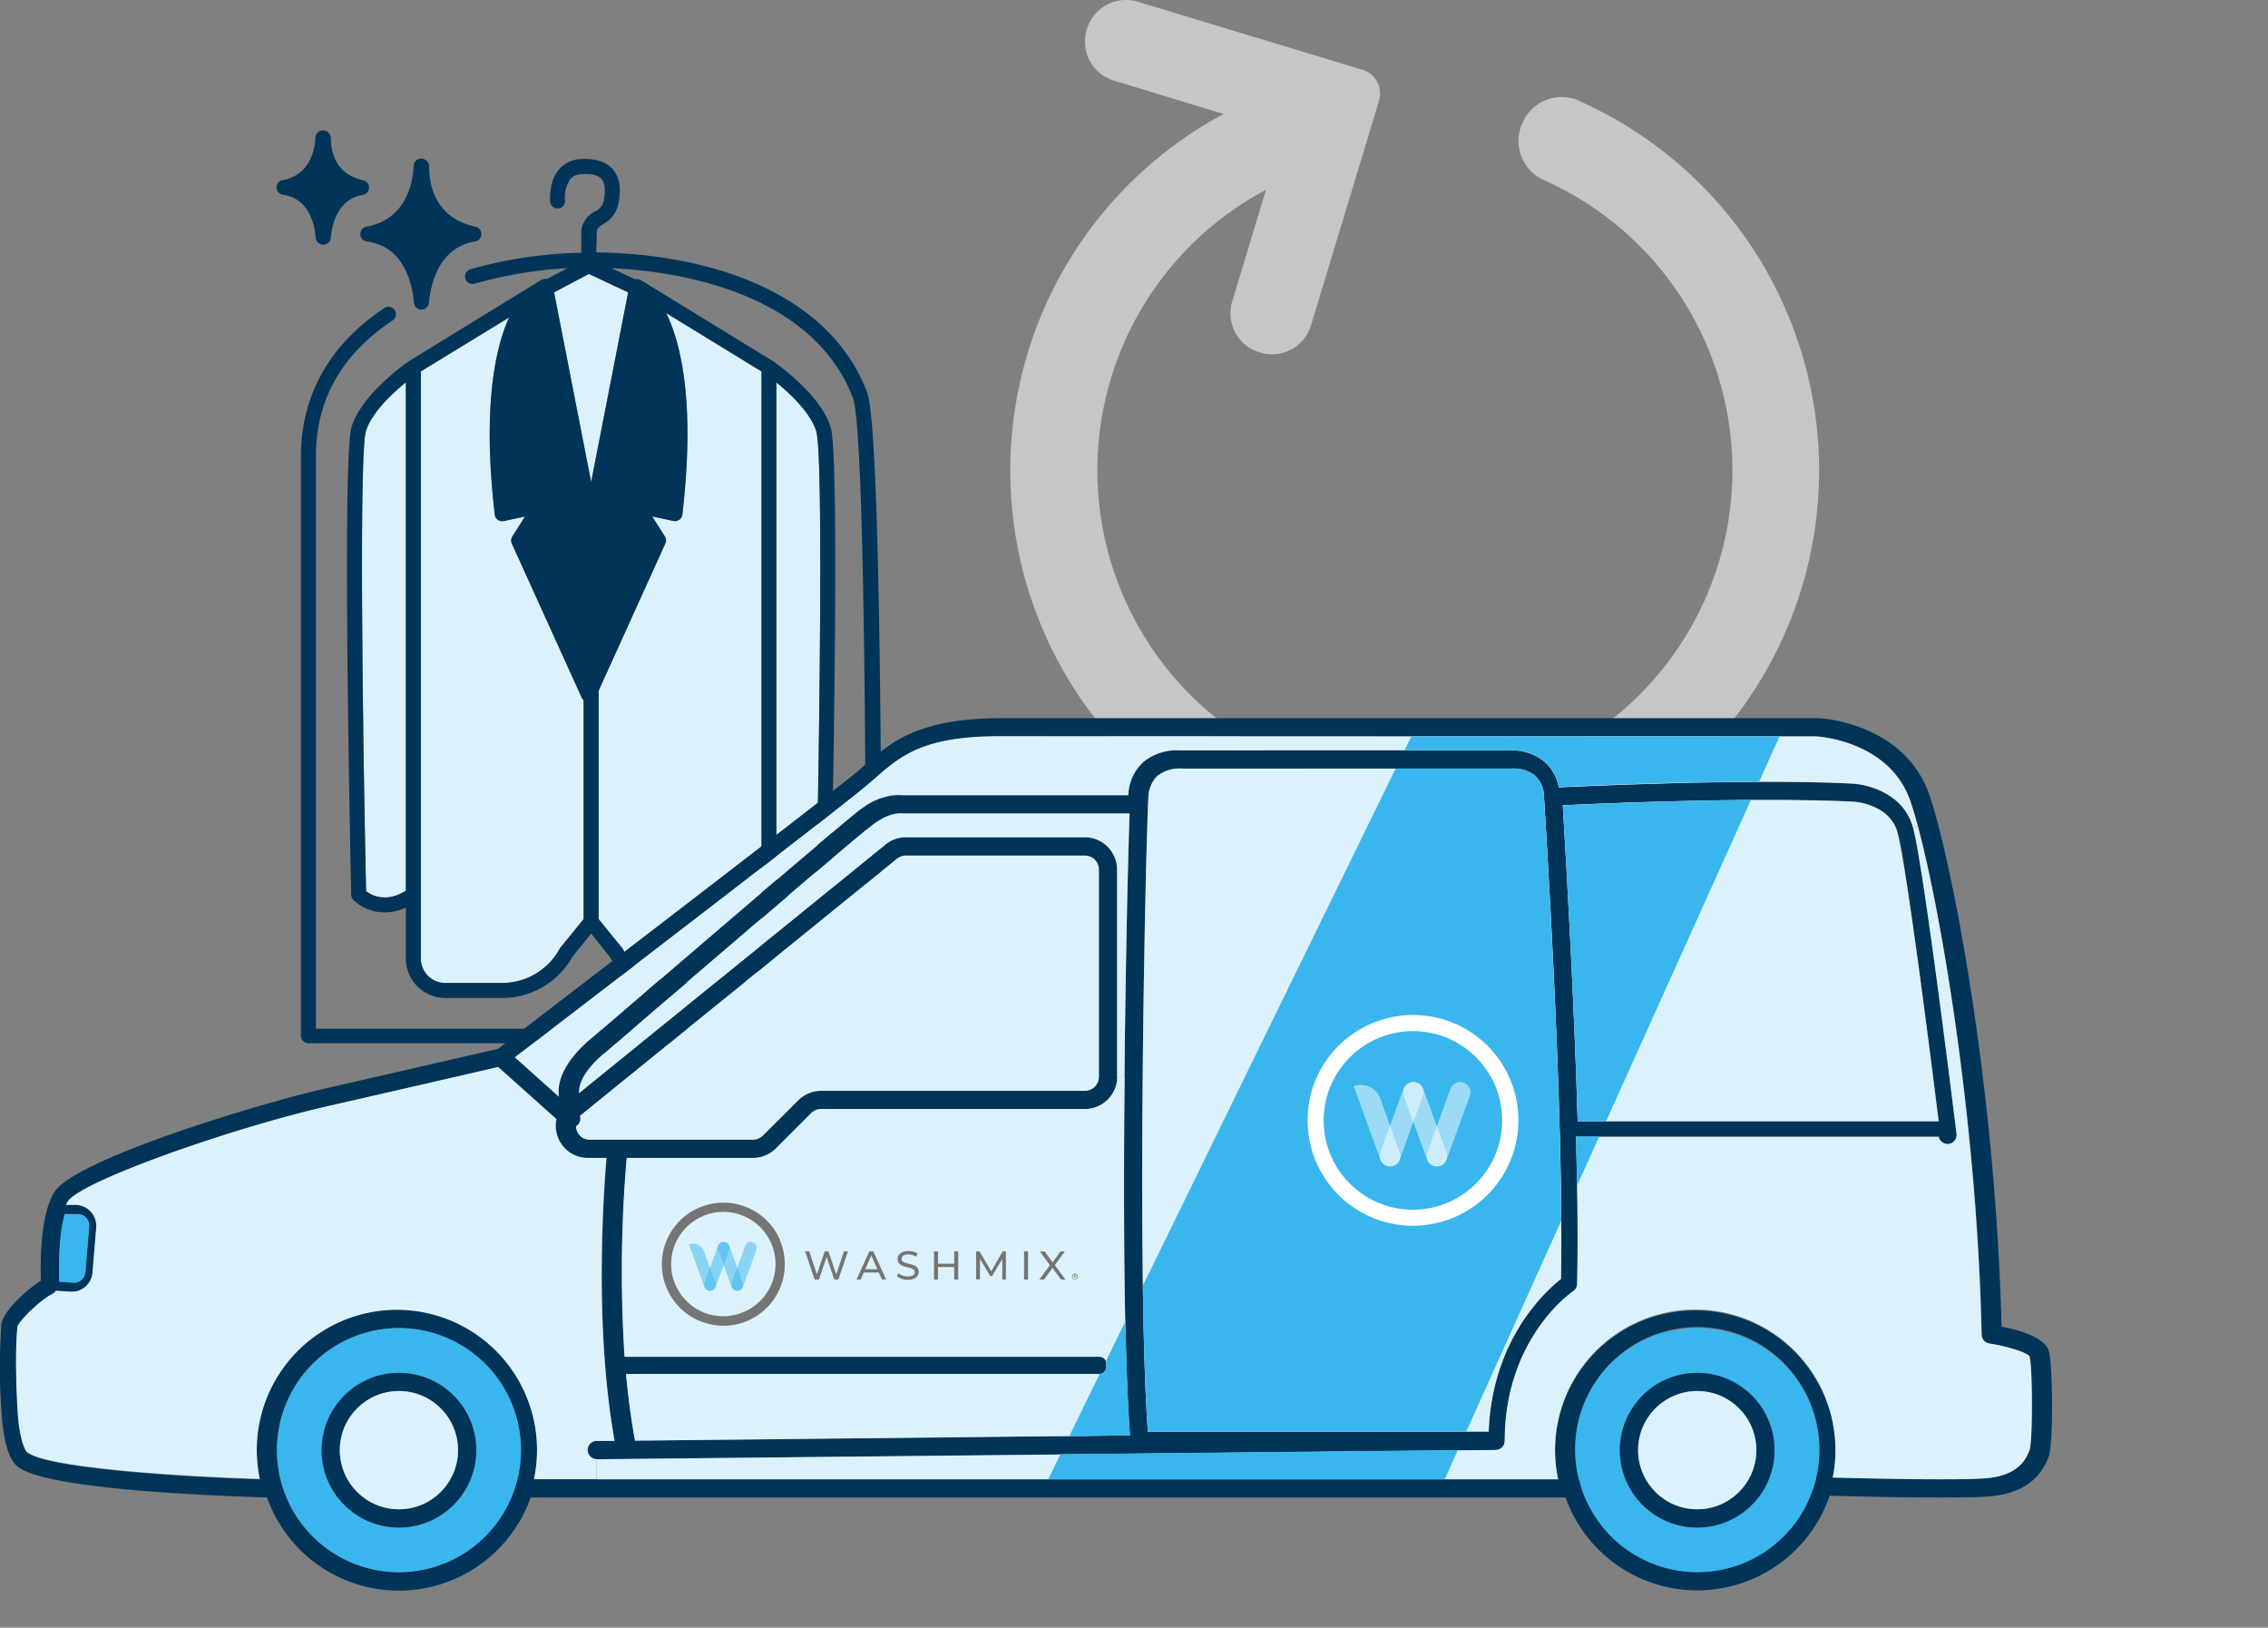 <svg xmlns="http://www.w3.org/2000/svg" xmlns:xlink="http://www.w3.org/1999/xlink" viewBox="0 0 475.73 341.32"><rect x="0" y="0" width="475.73" height="341.32" fill="#808080" stroke="none"/><defs><style>.cls-1,.cls-2{fill:none;}.cls-1,.cls-3{clip-rule:evenodd;}.cls-21,.cls-24,.cls-3,.cls-4{fill:#fff;}.cls-5{opacity:0.55;}.cls-6{fill:#dbf2fc;}.cls-7{fill:#003459;}.cls-11,.cls-8{fill:#39b6ed;}.cls-9{clip-path:url(#clip-path);}.cls-10{clip-path:url(#clip-path-2);}.cls-11,.cls-24{opacity:0.5;}.cls-12{clip-path:url(#clip-path-3);}.cls-13{clip-path:url(#clip-path-5);}.cls-14{clip-path:url(#clip-path-7);}.cls-15{fill:#757575;}.cls-16{clip-path:url(#clip-path-9);}.cls-17{clip-path:url(#clip-path-10);}.cls-18{clip-path:url(#clip-path-11);}.cls-19{clip-path:url(#clip-path-12);}.cls-20{opacity:0.5;}.cls-21{fill-rule:evenodd;}.cls-22{clip-path:url(#clip-path-13);}.cls-23{clip-path:url(#clip-path-14);}.cls-25{clip-path:url(#clip-path-15);}.cls-26{clip-path:url(#clip-path-17);}.cls-27{clip-path:url(#clip-path-19);}</style><clipPath id="clip-path"><path class="cls-1" d="M157.91,260.49h0a1.24,1.24,0,0,0-1.59.74L153.5,269a1.24,1.24,0,0,0,2.34.85l2.82-7.75A1.24,1.24,0,0,0,157.91,260.49Z"/></clipPath><clipPath id="clip-path-2"><rect class="cls-2" x="107.41" y="203.01" width="148.98" height="124.15"/></clipPath><clipPath id="clip-path-3"><path class="cls-1" d="M151.38,260.49h0a1.25,1.25,0,0,1,1.6.74L155.8,269a1.24,1.24,0,0,1-2.34.85l-2.82-7.75A1.24,1.24,0,0,1,151.38,260.49Z"/></clipPath><clipPath id="clip-path-5"><path class="cls-1" d="M144.5,260.91h0a2.48,2.48,0,0,1,3.18,1.49l2.39,6.58a1.23,1.23,0,0,1-.74,1.59,1.25,1.25,0,0,1-1.59-.74Z"/></clipPath><clipPath id="clip-path-7"><path class="cls-1" d="M152.19,260.49h0a1.24,1.24,0,0,0-1.59.74L147.78,269a1.24,1.24,0,0,0,2.34.85l2.82-7.75A1.24,1.24,0,0,0,152.19,260.49Z"/></clipPath><clipPath id="clip-path-9"><path class="cls-2" d="M323.86,167.18l0,.29c1.26,20.24,4.12,70.25,3.55,100.74-3.2,2.5-14.46,12.66-15.17,32H240.77c-2.47-35.19-.41-124.48.13-133.06a6.29,6.29,0,0,1,1.93-4.56,7.54,7.54,0,0,1,5-1.45h69.19a7.39,7.39,0,0,1,4.87,1.46A6.25,6.25,0,0,1,323.86,167.18Z"/></clipPath><clipPath id="clip-path-10"><path class="cls-2" d="M327.8,168.88c43.24-2,61-.75,61.22-.74s7.4.59,9,6.45c1.84,6.75,7.16,48.82,8.62,60.56H330.93C330.2,210.07,328.68,183.27,327.8,168.88Z"/></clipPath><clipPath id="clip-path-11"><path class="cls-2" d="M127,220.72c.52-.45,51.93-44.67,56.14-47.82,3.5-2.63,6-2.33,6.07-2.33a1.73,1.73,0,0,0,.32,0h47.45c-.69,19.31-2.26,98.28.06,130.43L133.21,302.1c-.85-4.57-1.47-9.29-1.89-14h99.31a1.44,1.44,0,0,0,1.44-1.43V286a1.45,1.45,0,0,0-1.44-1.44H131a278.19,278.19,0,0,1,.45-41.72H158a6.69,6.69,0,0,0,4.77-2l7.4-7.4a2.94,2.94,0,0,1,2.07-.86h55.35a6.76,6.76,0,0,0,6.75-6.75V182.33a6.75,6.75,0,0,0-6.75-6.74H190a6.68,6.68,0,0,0-4.4,1.63l-64.13,52C121.25,225.09,126.8,220.83,127,220.72Z"/></clipPath><clipPath id="clip-path-12"><path class="cls-2" d="M425.73,304.12c-.64,1.59-2.13,5.33-9.27,5.87-6.49.48-25.44,0-32-.14a29.4,29.4,0,1,0-57.58.36H112a29.41,29.41,0,1,0-57.52-.07c-17.53-.52-44.28-2.37-48.62-5.49a1.37,1.37,0,0,0-.2-.13c-.22-.24-1.58-2-2-8.92-.65-11.78-.08-16.88,0-17.4C4,277,8.38,272.62,11,271.31a1.89,1.89,0,0,0,.73-.67l3.07.21h.3a4.34,4.34,0,0,0,4.31-4l.78-9.54a4.33,4.33,0,0,0-4.31-4.68h-2c.11-.22.22-.45.34-.65,2.55-4.24,34.32-15.43,54.76-20.1,16.53-3.78,32-7.35,35.56-8.17l12.2,10.93a6.74,6.74,0,0,0,6.6,8.12h3.9c-.67,7.75-2.61,35.56,1.69,59.35l-3.76,0a1.91,1.91,0,0,0,0,3.82h0l6-.06h0l182.54-1.88a1.53,1.53,0,0,0,.37-.08,2.09,2.09,0,0,0,.36-.08,1.43,1.43,0,0,0,.3-.2,1.05,1.05,0,0,0,.51-.51,1.65,1.65,0,0,0,.2-.31,2.12,2.12,0,0,0,.08-.38,1.81,1.81,0,0,0,.07-.35c0-21.33,13.76-31,14.34-31.39a1.87,1.87,0,0,0,.84-1.54c.19-9,.07-19.66-.22-30.85h76.07a1.89,1.89,0,0,0,1.84,1.51l.23,0a1.92,1.92,0,0,0,1.67-2.13c-.28-2.28-6.9-56.06-9.11-64.15-2.33-8.51-12-9.22-12.42-9.25-.18,0-18.2-1.26-61.89.75a9.31,9.31,0,0,0-3-5.39,11.1,11.1,0,0,0-7.5-2.34H247.64a11.21,11.21,0,0,0-7.69,2.33,9.83,9.83,0,0,0-3.26,7.09H189.18c-.92-.1-4.42-.23-8.8,3.06s-54.22,46.16-56.24,47.9c-.37.28-7.73,5.9-6.9,12.27l-9.26-8.3C119.41,213,175.55,170,181.43,165c.73-.6,1.43-1.22,2.12-1.82,5.41-4.72,10.07-8.79,26.17-8.79H380.85c.63,0,15.47,1,19.82,13.55,4.8,13.86,13.91,63.11,15,111.9a1.91,1.91,0,0,0,1.62,1.84c3.87.6,7.9,1.93,8.42,2.71C426.36,286.61,426.39,302.1,425.73,304.12Z"/></clipPath><clipPath id="clip-path-13"><path class="cls-3" d="M307,227.06h0a2.13,2.13,0,0,0-2.73,1.27l-4.83,13.28a2.13,2.13,0,1,0,4,1.45l4.83-13.27A2.13,2.13,0,0,0,307,227.06Z"/></clipPath><clipPath id="clip-path-14"><rect class="cls-4" x="220.41" y="128.56" width="255.32" height="212.76"/></clipPath><clipPath id="clip-path-15"><path class="cls-3" d="M295.77,227.06h0a2.13,2.13,0,0,1,2.72,1.27l4.84,13.28a2.13,2.13,0,1,1-4,1.45l-4.83-13.27A2.12,2.12,0,0,1,295.77,227.06Z"/></clipPath><clipPath id="clip-path-17"><path class="cls-3" d="M284,227.79h0a4.26,4.26,0,0,1,5.46,2.54l4.1,11.28a2.13,2.13,0,1,1-4,1.45Z"/></clipPath><clipPath id="clip-path-19"><path class="cls-3" d="M297.15,227.06h0a2.13,2.13,0,0,0-2.72,1.27l-4.84,13.28a2.13,2.13,0,1,0,4,1.45l4.83-13.27A2.12,2.12,0,0,0,297.15,227.06Z"/></clipPath></defs><g id="Layer_2" data-name="Layer 2"><g id="Design"><g class="cls-5"><path class="cls-4" d="M331.29,21.13a9,9,0,0,0-11.94,4.62l-.07.17a9,9,0,0,0,4.64,11.88,66.6,66.6,0,1,1-58.37,2l-7.09,23.41a8.55,8.55,0,0,0,5.71,10.66l.17.05A8.53,8.53,0,0,0,275,68.2l14.26-47.08a5.22,5.22,0,0,0-3.48-6.5L238.69.37A8.55,8.55,0,0,0,228,6.07l-.05.17a8.54,8.54,0,0,0,5.7,10.66l23,7a84.83,84.83,0,1,0,74.62-2.73Z"/></g><path class="cls-6" d="M171.26,90.47c1.38,4.58.72,59.9,0,96.42-1.13.84-4.16,2.51-8.35-.11V80.18C165.69,82.47,170.08,86.54,171.26,90.47Z"/><path class="cls-6" d="M159.73,77.89V201a5.13,5.13,0,0,1-5.13,5.13h-12a13.74,13.74,0,0,1-12-7.16.79.79,0,0,0-.16-.23l-4.89-6V144.85l14-30.88a1.55,1.55,0,0,0-.1-1.49l-2.66-4.19,4.45.95a1.56,1.56,0,0,0,1.24-.26,1.52,1.52,0,0,0,.64-1.09c2.81-24-.48-36.35-3.4-42.25Z"/><polygon class="cls-6" points="131.76 61.31 123.99 101.08 116.22 61.3 123.52 57.44 131.76 61.31"/><path class="cls-6" d="M107.47,112.48a1.58,1.58,0,0,0-.11,1.49L122,146.3a1.46,1.46,0,0,0,.39.52v45.9l-4.88,6a.76.76,0,0,0-.15.23,13.74,13.74,0,0,1-12,7.16h-12A5.13,5.13,0,0,1,88.27,201V77.89l18.5-11.34c-2.8,6.23-5.65,18.48-3,41.34a1.52,1.52,0,0,0,.64,1.09,1.56,1.56,0,0,0,1.24.26l4.45-.95Z"/><path class="cls-6" d="M85.13,80.18v106.6c-4.2,2.62-7.23.95-8.34.11-.79-36.52-1.43-91.84-.05-96.42C77.92,86.54,82.31,82.47,85.13,80.18Z"/><path class="cls-7" d="M76.87,47.54c8.51-1.59,9.75-9.46,9.89-12.79a1.59,1.59,0,0,1,1.57-1.5A1.67,1.67,0,0,1,90,34.8c0,4.85,1.78,11,9.75,12.75a1.57,1.57,0,0,1-.09,3.08c-7.86,1.3-9.38,9.43-9.68,12.85a1.56,1.56,0,0,1-1.55,1.44,1.62,1.62,0,0,1-1.62-1.46c-.2-2.75-1.5-11.77-9.87-12.82a1.57,1.57,0,0,1-.07-3.1Z"/><path class="cls-7" d="M76.1,40.87c-5.46.89-6.51,6.59-6.72,9a1.57,1.57,0,0,1-1.57,1.44,1.62,1.62,0,0,1-1.6-1.46c-.12-1.91-1-8.23-6.82-9A1.58,1.58,0,0,1,58,39.36a1.54,1.54,0,0,1,1.28-1.58c5.92-1.1,6.78-6.62,6.87-8.93a1.59,1.59,0,0,1,1.57-1.5A1.65,1.65,0,0,1,69.4,28.9c0,3.37,1.24,7.66,6.78,8.9a1.53,1.53,0,0,1,1.22,1.56A1.57,1.57,0,0,1,76.1,40.87Z"/><path class="cls-7" d="M171.21,186.89c.77-36.52,1.43-91.84,0-96.42-1.18-3.93-5.57-8-8.4-10.29v106.6C167.05,189.4,170.08,187.73,171.21,186.89ZM154.6,206.14a5.13,5.13,0,0,0,5.13-5.13V77.89l-20-12.25c2.92,5.9,6.21,18.21,3.4,42.25a1.52,1.52,0,0,1-.64,1.09,1.56,1.56,0,0,1-1.24.26l-4.45-.95,2.66,4.19a1.55,1.55,0,0,1,.1,1.49l-14,30.88v47.87l4.89,6a.79.79,0,0,1,.16.23,13.74,13.74,0,0,0,12,7.16ZM131.76,61.31l-8.24-3.87-7.29,3.86L124,101.08ZM88.27,201a5.13,5.13,0,0,0,5.13,5.13h12a13.74,13.74,0,0,0,12-7.16.76.76,0,0,1,.15-.23l4.88-6v-45.9a1.46,1.46,0,0,1-.39-.52L107.36,114a1.58,1.58,0,0,1,.11-1.49l2.65-4.19-4.45.95a1.56,1.56,0,0,1-1.24-.26,1.52,1.52,0,0,1-.64-1.09c-2.67-22.86.18-35.11,3-41.34L88.27,77.89ZM76.79,186.89c1.11.84,4.14,2.51,8.34-.11V80.18c-2.82,2.29-7.21,6.36-8.39,10.29C75.36,95.05,76,150.37,76.79,186.89ZM73.73,89.58c2.1-7,11.67-13.59,12.08-13.87h0s0,0,0,0l27.7-17a1.52,1.52,0,0,1,1.18-.19l4.31-2.28a88,88,0,0,0-19.4,3.24,1.57,1.57,0,0,1-2-1.07,1.6,1.6,0,0,1,1.09-1.95A91.86,91.86,0,0,1,121.92,53c0-.47,0-.9,0-1.27,0-.8,0-1.53,0-2.59a5.05,5.05,0,0,1,2.84-4.77,3.23,3.23,0,0,0,1.92-2.45c.26-1.41.4-3.32-.52-4.38s-2.82-1.14-4.27-1a3.08,3.08,0,0,0-2.26,1,7,7,0,0,0-1.11,4.52,1.57,1.57,0,0,1-3.12.32c0-.43-.35-4.26,1.83-6.84a6.23,6.23,0,0,1,4.44-2.17c3.12-.22,5.41.49,6.84,2.1s1.84,4,1.24,7.05A6.34,6.34,0,0,1,126.53,47c-1,.62-1.38.86-1.38,2.1s0,1.86-.06,2.68c0,.36,0,.74,0,1.15,9.63.1,26.63,1.66,40.38,10.14,7.89,4.88,13.42,11.33,16.41,19.17,1.45,3.8,2.4,27.58,2.82,70.69,0,.64.61,63.82-.3,65.14a1.59,1.59,0,0,1-1.3.69H64.69a1.58,1.58,0,0,1-1.57-1.57V95.71c0-12.78,6.06-23.54,17.5-31.12a1.56,1.56,0,1,1,1.74,2.6c-10.69,7.09-16.1,16.68-16.1,28.52v120h115.3c.11-13.37.32-124.48-2.65-132.26-2.73-7.17-7.83-13.1-15.14-17.62-9-5.57-21.77-9-35.5-9.58l5,2.33a1.51,1.51,0,0,1,1.19.18l27.71,17,0,0h0c.41.28,10,6.9,12.08,13.87,2,6.54.26,88.73.06,98.08a1.57,1.57,0,0,1-.45,1.06,9.47,9.47,0,0,1-6.59,2.59,10.67,10.67,0,0,1-4.43-1V201a8.27,8.27,0,0,1-8.26,8.26h-12a16.85,16.85,0,0,1-14.7-8.66L124,195.77l-3.92,4.84a16.86,16.86,0,0,1-14.7,8.66h-12A8.28,8.28,0,0,1,85.13,201V190.32a10.72,10.72,0,0,1-4.42,1,9.47,9.47,0,0,1-6.59-2.59,1.57,1.57,0,0,1-.45-1.06C73.46,178.31,71.75,96.12,73.73,89.58Z"/><path class="cls-7" d="M429.75,283.29c.84,2.71,1,19.64-.05,22.25-.75,1.86-3,7.55-12.53,8.25-2.26.18-5.92.23-10,.23-8.79,0-19.58-.28-23.38-.38a29.35,29.35,0,0,1-55.41.38H111.31A29.34,29.34,0,0,1,56,314c-8.43-.23-44.77-1.49-51.8-6.12C2.84,307.17.8,304.63.3,295.8a123.69,123.69,0,0,1,0-18.09c.37-2.88,5.35-7.27,8.27-9.16C8.46,265,8.38,255,11.34,250.06c4-6.75,41.91-18.4,57.19-21.87l35.93-8.25c5.15-4,68.82-52.72,75-57.84.7-.57,1.37-1.17,2.06-1.76,5.48-4.79,11.13-9.74,28.67-9.74H381.37c.84,0,18.13,1.07,23.34,16.12,4.53,13.11,13.85,60.51,15.13,111.49C423.72,278.94,428.87,280.45,429.75,283.29Zm-4,20.82c.67-2,.63-17.5,0-19.69-.52-.79-4.55-2.1-8.43-2.71a1.91,1.91,0,0,1-1.62-1.84c-.94-43.79-8.39-87.94-13.35-106.56-.58-2.12-1.11-3.91-1.61-5.35-4.35-12.56-19.19-13.5-19.82-13.54H209.72c-16.1,0-20.76,4.09-26.17,8.81-.69.59-1.39,1.2-2.12,1.81-5.88,4.91-62,47.92-73.44,56.67l9.25,8.29c-.83-6.36,6.53-12,6.89-12.26,2-1.74,51.93-44.68,56.25-47.9s7.87-3.16,8.81-3.06h47.5a9.92,9.92,0,0,1,3.26-7.09,11.2,11.2,0,0,1,7.68-2.33l68.84,0s.21,0,.55,0a10.91,10.91,0,0,1,6.94,2.37,9.17,9.17,0,0,1,3,5.39c43.71-2,61.72-.76,61.89-.75.4,0,10.1.75,12.43,9.25,2.22,8.1,8.83,61.87,9.11,64.16a1.91,1.91,0,0,1-1.66,2.12,1.1,1.1,0,0,1-.25,0,1.9,1.9,0,0,1-1.83-1.51H330.58c.31,11.19.43,21.91.23,30.84a1.88,1.88,0,0,1-.84,1.55c-.57.4-14.34,10.05-14.34,31.38a2,2,0,0,1-.08.37,1.59,1.59,0,0,1-.07.38,2.2,2.2,0,0,1-.19.3c-.08.1-.14.21-.21.31s-.21.13-.31.21a1.61,1.61,0,0,1-.31.19.89.89,0,0,1-.34.08,1.69,1.69,0,0,1-.38.07L131.2,305.94l-6,.06h0a1.91,1.91,0,0,1,0-3.82l3.75,0c-4.3-23.8-2.35-51.61-1.69-59.34h-3.89a6.7,6.7,0,0,1-6.32-4.38,6.84,6.84,0,0,1-.29-3.76l-12.21-10.92c-3.53.82-19,4.39-35.56,8.17-20.44,4.66-52.2,15.85-54.76,20.09-.12.22-.21.44-.33.65h2a4.32,4.32,0,0,1,3.17,1.4,4.41,4.41,0,0,1,1.15,3.28l-.79,9.55a4.34,4.34,0,0,1-4.31,4H14.8l-3.07-.21a2.24,2.24,0,0,1-.73.67c-2.62,1.29-7,5.63-7.32,6.87-.05.54-.63,5.64,0,17.4.39,6.94,1.74,8.69,2,8.92.08,0,.13.1.21.14,4.34,3.13,31.08,5,48.61,5.5a29.05,29.05,0,0,1-.63-6.06A29.4,29.4,0,1,1,112,310.2H326.82A29.4,29.4,0,1,1,385,304.09a28.61,28.61,0,0,1-.57,5.75c6.61.19,25.56.63,32,.15C423.6,309.46,425.09,305.71,425.72,304.11Zm-94.79-69h75.71c-1.45-11.73-6.76-53.79-8.61-60.55-1.61-5.86-8.71-6.44-9-6.45s-18-1.25-61.21.74C328.67,183.26,330.2,210.06,330.93,235.14Zm50.65,68.95a25.59,25.59,0,1,0-50.36,6.23c.32,1,.64,2.27.93,2.92a25.56,25.56,0,0,0,49.43-9.15ZM327.43,268.2c.58-30.48-2.29-80.49-3.55-100.73l0-.29a6.31,6.31,0,0,0-1.93-4.56,7.36,7.36,0,0,0-4.87-1.46H247.88a7.56,7.56,0,0,0-5,1.46,6.24,6.24,0,0,0-2,4.56c-.53,8.58-2.58,97.87-.11,133.05h71.49C313,280.87,324.22,270.7,327.43,268.2ZM133.2,302.1,237,301c-.3-4.32-.55-9.48-.74-15.25-.54-17.07-.57-39.31-.38-60,.23-24.2.74-46.21,1.07-55.22H189.47a1.54,1.54,0,0,1-.3,0c-.08,0-2.58-.29-6.08,2.33-4.2,3.15-55.62,47.39-56.13,47.83-.16.11-5.71,4.37-5.5,8.5l64.13-52a6.63,6.63,0,0,1,4.4-1.65h37.57a6.78,6.78,0,0,1,6.76,6.75V225.8a6.78,6.78,0,0,1-6.76,6.76H172.21a3,3,0,0,0-2.07.84l-7.41,7.41a6.69,6.69,0,0,1-4.77,2H131.48a278,278,0,0,0-.45,41.71h99.6a1.45,1.45,0,0,1,1.44,1.44v.7a1.43,1.43,0,0,1-1.44,1.44H131.31C131.75,292.8,132.36,297.54,133.2,302.1Zm97.3-76.3V182.33a2.94,2.94,0,0,0-2.94-2.93H190a3,3,0,0,0-1.93.73L121.74,233.9s0,.07-.09.09a1.9,1.9,0,0,1-.38,1.82,1.66,1.66,0,0,1-.46.34,4.05,4.05,0,0,0,.19.92,2.85,2.85,0,0,0,2.75,1.91H158a3,3,0,0,0,2.08-.86l7.39-7.41a6.71,6.71,0,0,1,4.78-2h55.35A2.94,2.94,0,0,0,230.5,225.8ZM109.27,304.09a25.59,25.59,0,1,0-25.59,25.58A25.62,25.62,0,0,0,109.27,304.09ZM18.7,257.18a2.48,2.48,0,0,0-.63-1.83,2.4,2.4,0,0,0-1.78-.79H13.58c-1.24,4.36-1.28,10.93-1.15,14.18l2.91.21a2.44,2.44,0,0,0,2.57-2.22Z"/><path class="cls-6" d="M425.69,284.42c.66,2.19.7,17.68,0,19.69-.63,1.6-2.12,5.35-9.26,5.88-6.49.48-25.44,0-32-.15a28.61,28.61,0,0,0,.57-5.75,29.41,29.41,0,1,0-58.16,6.11H125.2V306l6-.06,182.54-1.89a1.69,1.69,0,0,0,.38-.07.89.89,0,0,0,.34-.08,1.61,1.61,0,0,0,.31-.19c.1-.08.21-.13.31-.21s.13-.21.21-.31a2.2,2.2,0,0,0,.19-.3,1.59,1.59,0,0,0,.07-.38,2,2,0,0,0,.08-.37c0-21.33,13.77-31,14.34-31.38a1.88,1.88,0,0,0,.84-1.55c.2-8.93.08-19.65-.23-30.84h76.08a1.9,1.9,0,0,0,1.83,1.51,1.1,1.1,0,0,0,.25,0,1.91,1.91,0,0,0,1.66-2.12c-.28-2.29-6.89-56.06-9.11-64.16l1-.27c5,18.62,12.41,62.77,13.35,106.56a1.91,1.91,0,0,0,1.62,1.84C421.14,282.32,425.17,283.63,425.69,284.42Z"/><path class="cls-6" d="M406.64,235.14H330.93c-.73-25.08-2.26-51.88-3.13-66.26,43.24-2,61-.74,61.21-.74s7.41.59,9,6.45C399.88,181.35,405.19,223.41,406.64,235.14Z"/><path class="cls-6" d="M402.29,173.31l-1,.27c-2.33-8.5-12-9.23-12.43-9.25-.17,0-18.18-1.26-61.89.75a9.17,9.17,0,0,0-3-5.39,10.91,10.91,0,0,0-6.94-2.37v-2.9h63.84c.63,0,15.47,1,19.82,13.54C401.18,169.4,401.71,171.19,402.29,173.31Z"/><path class="cls-8" d="M356,278.5a25.59,25.59,0,1,1-23.86,34.74c-.29-.65-.61-1.93-.93-2.92A25.45,25.45,0,0,1,356,278.5Zm16.21,25.59A16.22,16.22,0,1,0,356,320.31,16.23,16.23,0,0,0,372.22,304.09Z"/><path class="cls-7" d="M356,287.88a16.22,16.22,0,1,1-16.22,16.21A16.23,16.23,0,0,1,356,287.88Zm12.39,16.21A12.4,12.4,0,1,0,356,316.49,12.39,12.39,0,0,0,368.4,304.09Z"/><circle class="cls-6" cx="356.01" cy="304.09" r="12.4"/><path class="cls-6" d="M323.88,167.47c1.26,20.24,4.13,70.25,3.55,100.73-3.21,2.5-14.46,12.67-15.16,32H240.78c-2.47-35.18-.42-124.47.11-133a6.24,6.24,0,0,1,2-4.56,7.56,7.56,0,0,1,5-1.46h69.18a7.36,7.36,0,0,1,4.87,1.46,6.31,6.31,0,0,1,1.93,4.56Z"/><path class="cls-6" d="M317,154.42v2.9c-.34,0-.55,0-.55,0l-68.84,0a11.2,11.2,0,0,0-7.68,2.33,9.92,9.92,0,0,0-3.26,7.09h-47.5c-.94-.1-4.44-.23-8.81,3.06s-54.23,46.16-56.25,47.9c-.36.29-7.72,5.9-6.89,12.26L108,221.71C119.41,213,175.55,170,181.43,165c.73-.61,1.43-1.22,2.12-1.81,5.41-4.72,10.07-8.81,26.17-8.81Z"/><path class="cls-6" d="M237,301,133.2,302.1c-.84-4.56-1.45-9.3-1.89-14h99.32a1.43,1.43,0,0,0,1.44-1.44V286l4.18-.16C236.44,291.56,236.69,296.72,237,301Z"/><path class="cls-6" d="M189.47,170.6h47.47c-.33,9-.84,31-1.07,55.22l-1.55,0V182.33a6.78,6.78,0,0,0-6.76-6.75H190a6.63,6.63,0,0,0-4.4,1.65l-64.13,52c-.21-4.13,5.34-8.39,5.5-8.5.51-.44,51.93-44.68,56.13-47.83,3.5-2.62,6-2.33,6.08-2.33A1.54,1.54,0,0,0,189.47,170.6Z"/><path class="cls-6" d="M236.25,285.79l-4.18.16a1.45,1.45,0,0,0-1.44-1.44H131a278,278,0,0,1,.45-41.71H158a6.69,6.69,0,0,0,4.77-2l7.41-7.41a3,3,0,0,1,2.07-.84h55.35a6.78,6.78,0,0,0,6.76-6.76l1.55,0C235.68,246.48,235.71,268.72,236.25,285.79Z"/><path class="cls-6" d="M230.5,182.33V225.8a2.94,2.94,0,0,1-2.94,2.94H172.21a6.71,6.71,0,0,0-4.78,2L160,238.12A3,3,0,0,1,158,239H123.75a2.85,2.85,0,0,1-2.75-1.91,4.05,4.05,0,0,1-.19-.92,1.66,1.66,0,0,0,.46-.34,1.9,1.9,0,0,0,.38-1.82s0-.05.09-.09l66.32-53.77a3,3,0,0,1,1.93-.73h37.57A2.94,2.94,0,0,1,230.5,182.33Z"/><path class="cls-6" d="M128.91,302.14l-3.75,0a1.91,1.91,0,0,0,0,3.82h0v4.2H112a29.39,29.39,0,1,0-57.51-.05c-17.53-.54-44.27-2.37-48.61-5.5-.08,0-.13-.1-.21-.14-.23-.23-1.58-2-2-8.92-.65-11.76-.07-16.86,0-17.4C4,277,8.38,272.61,11,271.32a2.24,2.24,0,0,0,.73-.67l3.07.21h.29a4.34,4.34,0,0,0,4.31-4l.79-9.55A4.41,4.41,0,0,0,19,254.05a4.32,4.32,0,0,0-3.17-1.4h-2c.12-.21.21-.43.33-.65,2.56-4.24,34.32-15.43,54.76-20.09,16.54-3.78,32-7.35,35.56-8.17l12.21,10.92a6.84,6.84,0,0,0,.29,3.76,6.7,6.7,0,0,0,6.32,4.38h3.89C126.56,250.53,124.61,278.34,128.91,302.14Z"/><path class="cls-8" d="M83.68,278.5A25.59,25.59,0,1,1,58.1,304.09,25.62,25.62,0,0,1,83.68,278.5Zm16.21,25.59a16.22,16.22,0,1,0-16.21,16.22A16.23,16.23,0,0,0,99.89,304.09Z"/><path class="cls-7" d="M83.68,287.88a16.22,16.22,0,1,1-16.22,16.21A16.23,16.23,0,0,1,83.68,287.88Zm12.39,16.21a12.4,12.4,0,1,0-12.39,12.4A12.4,12.4,0,0,0,96.07,304.09Z"/><circle class="cls-6" cx="83.68" cy="304.09" r="12.4"/><path class="cls-8" d="M18.07,255.35a2.48,2.48,0,0,1,.63,1.83l-.79,9.55A2.44,2.44,0,0,1,15.34,269l-2.91-.21c-.13-3.25-.09-9.82,1.15-14.18h2.71A2.4,2.4,0,0,1,18.07,255.35Z"/><g class="cls-9"><g class="cls-10"><rect class="cls-11" x="150.1" y="263.67" width="11.97" height="3.72" transform="matrix(0.34, -0.94, 0.94, 0.34, -146.82, 321.38)"/></g></g><g class="cls-12"><g class="cls-10"><rect class="cls-11" x="151.36" y="259.54" width="3.72" height="11.97" transform="translate(-81.57 68.42) rotate(-20)"/></g></g><g class="cls-13"><g class="cls-10"><rect class="cls-11" x="145.64" y="259.54" width="3.72" height="11.97" transform="translate(-81.92 66.46) rotate(-20)"/></g></g><g class="cls-14"><g class="cls-10"><rect class="cls-11" x="144.37" y="263.67" width="11.97" height="3.72" transform="matrix(0.34, -0.94, 0.94, 0.34, -150.58, 316)"/></g></g><path class="cls-15" d="M177.86,262.4l-2,5.91H175l-1.61-4.72-1.61,4.72h-.9l-2-5.91h.87l1.6,4.81L173,262.4h.77l1.63,4.83,1.63-4.83Z"/><path class="cls-15" d="M184.33,266.84h-3.14l-.65,1.47h-.87l2.68-5.91h.83l2.69,5.91H185Zm-.29-.68-1.28-2.89-1.27,2.89Z"/><path class="cls-15" d="M188.15,267.64l.31-.66a3,3,0,0,0,1.95.68c1,0,1.46-.39,1.46-.91,0-1.44-3.58-.53-3.58-2.72,0-.92.71-1.69,2.26-1.69a3.44,3.44,0,0,1,1.9.52l-.28.68a3,3,0,0,0-1.62-.49c-1,0-1.43.43-1.43.94,0,1.45,3.58.54,3.58,2.71,0,.9-.73,1.68-2.29,1.68A3.5,3.5,0,0,1,188.15,267.64Z"/><path class="cls-15" d="M201,262.4v5.91h-.85v-2.63h-3.39v2.63h-.85V262.4h.85V265h3.39V262.4Z"/><path class="cls-15" d="M210.23,268.31V264l-2.13,3.59h-.39L205.56,264v4.28h-.81V262.4h.7l2.46,4.16,2.43-4.16H211v5.91Z"/><path class="cls-15" d="M214.8,262.4h.84v5.91h-.84Z"/><path class="cls-15" d="M222.55,268.31l-1.78-2.44L219,268.31h-1l2.22-3-2.09-2.88h1l1.66,2.28,1.64-2.28h.92l-2.09,2.86,2.24,3.05Z"/><path class="cls-15" d="M225.48,267.07a.62.62,0,0,0-.62.62.62.62,0,1,0,1.24,0A.62.62,0,0,0,225.48,267.07Zm.35,1a.5.5,0,0,1-.85-.35.51.51,0,0,1,.15-.35.51.51,0,0,1,.7,0,.51.51,0,0,1,.15.35A.49.49,0,0,1,225.83,268Z"/><circle class="cls-2" cx="225.48" cy="267.69" r="0.62"/><circle class="cls-2" cx="225.48" cy="267.69" r="0.62"/><path class="cls-15" d="M225.42,267.74v.2h-.12v-.53h.16a.25.25,0,0,1,.16,0,.17.17,0,0,1,0,.12.11.11,0,0,1,0,.08.11.11,0,0,1-.07.06,2.34,2.34,0,0,0,.16.23h-.13l-.12-.2Zm0-.09h0l.08,0a.06.06,0,0,0,0-.06.05.05,0,0,0,0-.05l-.08,0h0Z"/><path class="cls-15" d="M163.63,260.06a12.92,12.92,0,0,0-24.81,5,12.72,12.72,0,0,0,1,5A12.94,12.94,0,0,0,151.73,278a12.73,12.73,0,0,0,5-1,12.91,12.91,0,0,0,6.87-16.92Zm-1.83,9.28a11,11,0,0,1-4,4.81,11,11,0,0,1-10.36,1,11,11,0,0,1-4.81-4,11.19,11.19,0,0,1-1.37-2.85A10.92,10.92,0,0,1,145.63,256a10.81,10.81,0,0,1,6.1-1.87,10.89,10.89,0,0,1,9.06,4.82,10.81,10.81,0,0,1,1.87,6.11A10.94,10.94,0,0,1,161.8,269.34Z"/><g class="cls-16"><polygon class="cls-8" points="303.04 310.2 373.27 154.42 296.04 154.42 219.87 310.2 303.04 310.2"/></g><g class="cls-17"><polygon class="cls-8" points="303.04 310.2 373.27 154.42 296.04 154.42 219.87 310.2 303.04 310.2"/></g><g class="cls-18"><polygon class="cls-8" points="303.04 310.2 373.27 154.42 296.04 154.42 219.87 310.2 303.04 310.2"/></g><g class="cls-19"><polygon class="cls-8" points="303.04 310.2 373.27 154.42 296.04 154.42 219.87 310.2 303.04 310.2"/></g><g class="cls-20"><path class="cls-21" d="M307,227.06h0a2.13,2.13,0,0,0-2.73,1.27l-4.83,13.28a2.13,2.13,0,1,0,4,1.45l4.83-13.27A2.13,2.13,0,0,0,307,227.06Z"/><g class="cls-22"><rect class="cls-4" x="220.41" y="128.56" width="255.32" height="212.76"/><g class="cls-23"><rect class="cls-24" x="293.56" y="232.51" width="20.51" height="6.38" transform="translate(-21.58 440.58) rotate(-70)"/></g></g></g><g class="cls-20"><path class="cls-21" d="M295.77,227.06h0a2.13,2.13,0,0,1,2.72,1.27l4.84,13.28a2.13,2.13,0,1,1-4,1.45l-4.83-13.27A2.12,2.12,0,0,1,295.77,227.06Z"/><g class="cls-25"><rect class="cls-4" x="220.41" y="128.56" width="255.32" height="212.76"/><g class="cls-23"><rect class="cls-24" x="295.72" y="225.44" width="6.38" height="20.51" transform="translate(-62.59 116.45) rotate(-20)"/></g></g></g><g class="cls-20"><path class="cls-21" d="M284,227.79h0a4.26,4.26,0,0,1,5.46,2.54l4.1,11.28a2.13,2.13,0,1,1-4,1.45Z"/><g class="cls-26"><rect class="cls-4" x="220.41" y="128.56" width="255.32" height="212.76"/><g class="cls-23"><rect class="cls-24" x="285.92" y="225.44" width="6.38" height="20.51" transform="translate(-63.18 113.09) rotate(-20)"/></g></g></g><g class="cls-20"><path class="cls-21" d="M297.15,227.06h0a2.13,2.13,0,0,0-2.72,1.27l-4.84,13.28a2.13,2.13,0,1,0,4,1.45l4.83-13.27A2.12,2.12,0,0,0,297.15,227.06Z"/><g class="cls-27"><rect class="cls-4" x="220.41" y="128.56" width="255.32" height="212.76"/><g class="cls-23"><rect class="cls-24" x="283.75" y="232.51" width="20.51" height="6.38" transform="translate(-28.03 431.36) rotate(-70)"/></g></g></g><path class="cls-4" d="M316.76,226.33a22.26,22.26,0,0,0-8-9.73,22.14,22.14,0,0,0-21-2,22.31,22.31,0,0,0-9.73,8,22.11,22.11,0,1,0,38.74,3.76Zm-3.14,15.9a18.85,18.85,0,0,1-6.78,8.24,18.76,18.76,0,0,1-17.76,1.73,18.87,18.87,0,0,1-8.24-6.79,18.31,18.31,0,0,1-2.35-4.9,18.74,18.74,0,0,1,25.17-22.82,18.79,18.79,0,0,1,10.59,11.68,18.84,18.84,0,0,1-.63,12.86Z"/></g></g></svg>